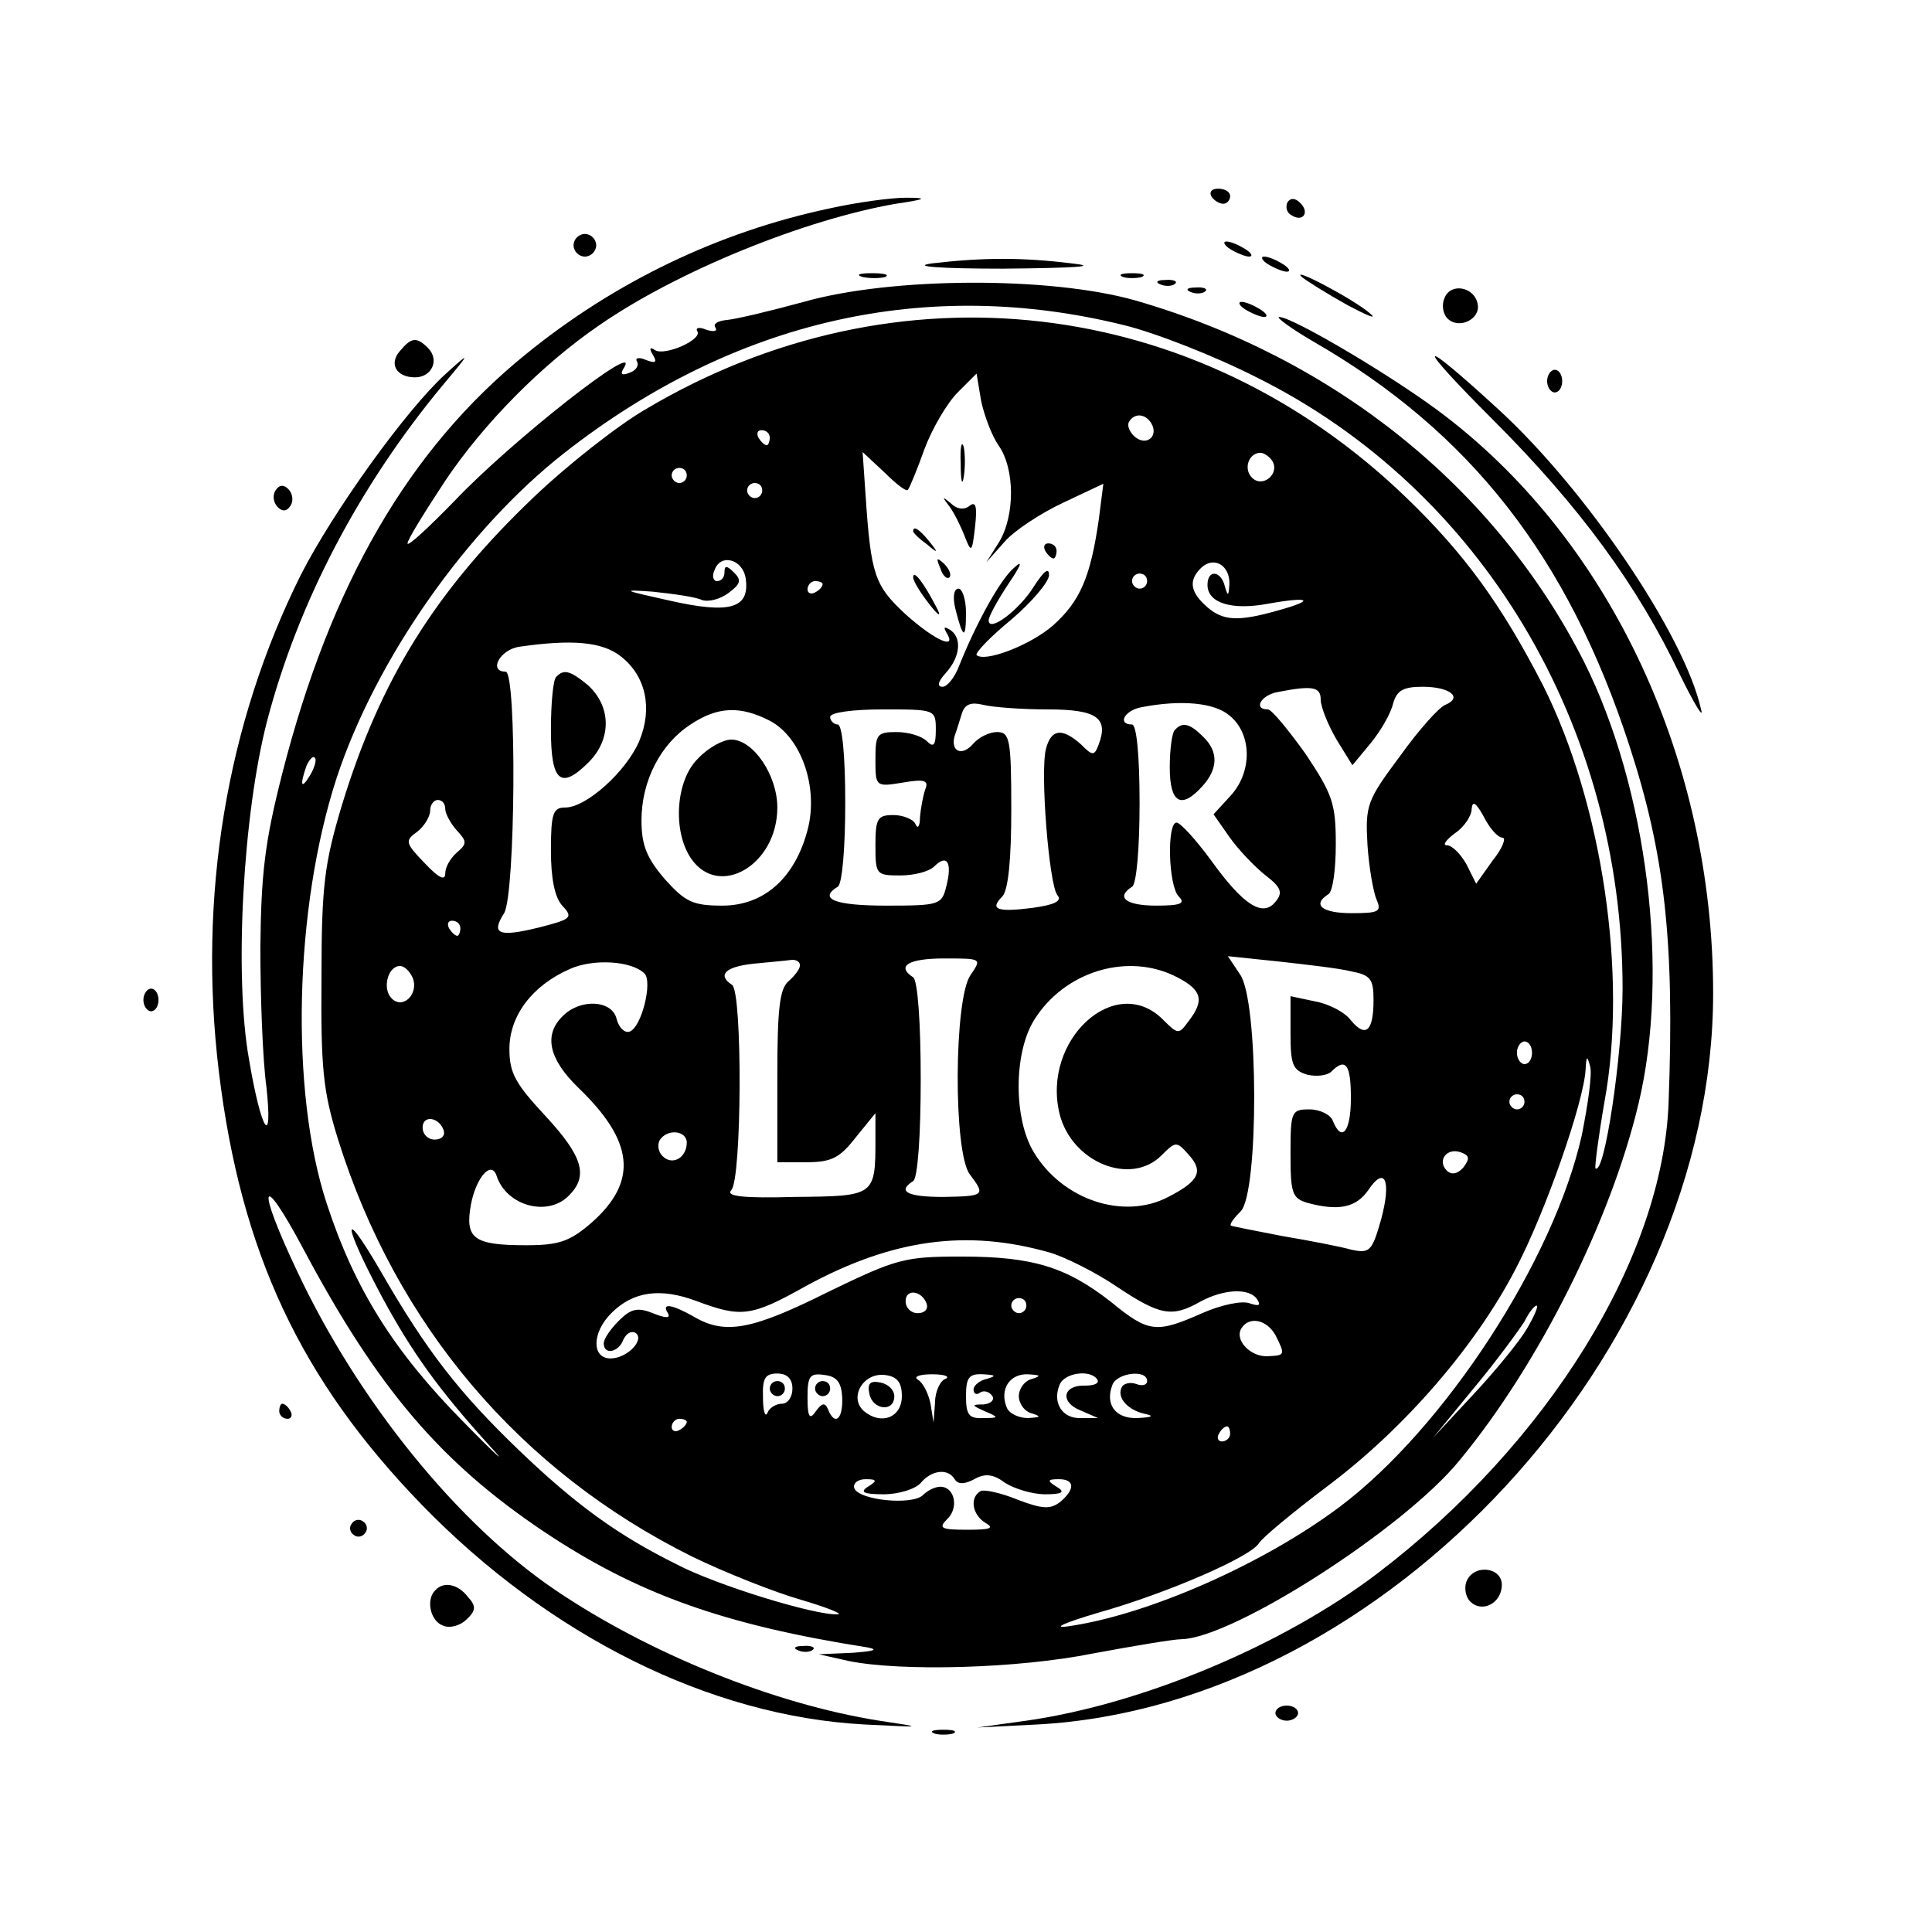 <?xml version="1.0" standalone="no"?>
<!DOCTYPE svg PUBLIC "-//W3C//DTD SVG 20010904//EN"
 "http://www.w3.org/TR/2001/REC-SVG-20010904/DTD/svg10.dtd">
<svg version="1.0" xmlns="http://www.w3.org/2000/svg"
 width="256pt" height="256pt" viewBox="0 0 256 256"
 preserveAspectRatio="xMidYMid meet">

<g transform="translate(0,256) scale(0.1,-0.1)"
fill="#000000" stroke="none">
<path d="M1605 2300 c3 -5 10 -10 16 -10 5 0 9 5 9 10 0 6 -7 10 -16 10 -8 0
-12 -4 -9 -10z"/>
<path d="M1100 2284 c-147 -31 -285 -97 -404 -194 -154 -125 -258 -304 -322
-555 -23 -90 -28 -132 -29 -230 0 -66 3 -149 8 -185 9 -84 -7 -59 -23 36 -20
111 -8 326 24 449 41 156 121 310 233 445 37 44 37 45 4 15 -53 -48 -149 -182
-192 -266 -99 -198 -137 -427 -109 -659 29 -239 108 -408 269 -574 169 -174
382 -280 586 -291 80 -4 80 -4 20 5 -139 22 -305 89 -429 173 -130 88 -261
250 -342 422 -55 116 -49 137 8 30 98 -184 181 -282 318 -374 124 -83 239
-124 430 -154 15 -3 7 -5 -20 -7 l-45 -2 40 -9 c70 -14 223 -10 323 10 54 10
107 19 118 19 69 2 295 147 368 237 105 127 200 317 237 472 42 175 12 418
-72 586 -117 231 -331 403 -595 479 -113 32 -323 31 -439 -2 -44 -12 -90 -23
-102 -24 -11 -1 -19 -5 -15 -10 3 -5 -2 -6 -12 -3 -9 4 -15 3 -12 -2 7 -11
-43 -33 -56 -25 -7 5 -8 2 -3 -6 6 -10 4 -12 -9 -7 -9 4 -15 3 -12 -2 3 -5 -1
-12 -10 -15 -10 -4 -13 -2 -7 7 23 38 -149 -97 -224 -176 -35 -36 -63 -62 -63
-57 0 5 23 42 50 83 51 76 128 154 204 206 104 72 272 140 393 161 41 6 43 8
13 8 -19 0 -64 -6 -100 -14z m390 -155 c41 -10 120 -41 175 -69 298 -148 485
-461 485 -810 0 -86 -24 -249 -36 -238 -1 2 4 42 12 88 31 168 -3 395 -81 551
-55 107 -104 175 -182 250 -278 268 -675 314 -1007 117 -38 -22 -105 -75 -149
-117 -130 -124 -203 -241 -254 -408 -23 -77 -27 -106 -27 -228 -1 -120 2 -151
22 -215 77 -246 241 -439 468 -552 45 -22 111 -48 146 -58 34 -10 56 -19 48
-19 -29 -2 -162 39 -213 66 -79 39 -135 80 -210 152 -79 76 -122 131 -184 239
-52 89 -48 59 4 -38 39 -72 74 -121 142 -196 25 -27 10 -14 -34 31 -93 94
-145 177 -182 290 -49 149 -43 392 13 564 52 158 173 330 302 431 225 176 480
234 742 169z m-167 -159 c22 -31 22 -93 1 -128 l-17 -27 24 27 c13 15 48 38
78 52 l53 25 -6 -47 c-11 -77 -25 -109 -61 -141 -30 -26 -90 -49 -101 -39 -2
3 18 24 46 47 27 23 50 50 50 59 0 11 -7 5 -20 -15 -19 -31 -60 -62 -60 -45 0
5 12 27 26 48 17 25 20 33 8 22 -19 -16 -51 -75 -73 -130 -6 -16 -16 -28 -22
-28 -8 0 -6 7 4 18 20 22 22 48 5 58 -7 4 -8 3 -4 -4 15 -24 -15 -11 -54 24
-41 38 -46 52 -53 157 l-4 58 29 -27 c15 -15 29 -26 31 -23 2 2 12 26 22 54
10 27 30 61 44 75 l25 25 6 -36 c4 -19 14 -46 23 -59z m202 30 c11 -17 -5 -32
-21 -19 -7 6 -11 15 -8 20 7 12 21 11 29 -1z m-505 -20 c0 -5 -2 -10 -4 -10
-3 0 -8 5 -11 10 -3 6 -1 10 4 10 6 0 11 -4 11 -10z m666 -31 c10 -17 -13 -36
-27 -22 -12 12 -4 33 11 33 5 0 12 -5 16 -11z m-776 -19 c0 -5 -4 -10 -10 -10
-5 0 -10 5 -10 10 0 6 5 10 10 10 6 0 10 -4 10 -10z m100 -20 c0 -5 -4 -10
-10 -10 -5 0 -10 5 -10 10 0 6 5 10 10 10 6 0 10 -4 10 -10z m-22 -116 c6 -40
-20 -48 -100 -30 -63 14 -66 15 -23 12 28 -3 57 -7 65 -11 9 -3 24 1 35 9 16
12 18 17 8 27 -10 10 -13 10 -13 1 0 -7 -4 -12 -10 -12 -5 0 -7 7 -3 15 8 22
37 14 41 -11z m641 -8 c-1 -16 -2 -17 -6 -3 -5 21 -23 23 -23 2 0 -24 32 -34
80 -25 56 10 64 5 13 -9 -53 -15 -73 -14 -95 6 -21 19 -23 34 -7 50 17 17 39
4 38 -21z m-109 4 c0 -5 -4 -10 -10 -10 -5 0 -10 5 -10 10 0 6 5 10 10 10 6 0
10 -4 10 -10z m-430 -4 c0 -3 -4 -8 -10 -11 -5 -3 -10 -1 -10 4 0 6 5 11 10
11 6 0 10 -2 10 -4z m-267 -96 c33 -26 42 -69 24 -112 -17 -40 -70 -88 -98
-88 -16 0 -19 -7 -19 -57 0 -37 5 -62 15 -73 15 -16 12 -18 -31 -29 -53 -13
-64 -9 -46 19 15 25 17 320 2 320 -23 0 -8 29 18 33 69 10 110 7 135 -13z
m927 -57 c0 -10 10 -34 21 -53 l21 -34 24 29 c14 17 27 40 30 53 5 17 13 22
39 22 36 0 54 -14 30 -24 -8 -3 -35 -33 -60 -68 -44 -59 -46 -65 -43 -118 2
-30 8 -63 12 -72 7 -16 3 -18 -33 -18 -39 0 -53 11 -31 25 6 3 10 33 10 66 0
54 -4 66 -40 120 -23 32 -45 59 -50 59 -20 0 -9 19 13 23 46 9 57 7 57 -10z
m-362 -13 c65 0 81 -11 68 -46 -6 -16 -8 -16 -24 0 -25 22 -39 20 -46 -6 -8
-30 4 -180 15 -194 7 -8 -4 -13 -33 -17 -47 -6 -57 -2 -40 15 8 8 12 49 12
115 0 94 -2 103 -19 103 -10 0 -24 -7 -31 -15 -15 -18 -31 -11 -25 10 3 8 7
22 10 31 4 11 12 14 28 10 12 -3 50 -6 85 -6z m241 -8 c30 -24 31 -75 1 -107
l-22 -24 21 -30 c12 -17 33 -39 48 -51 21 -16 23 -23 13 -35 -17 -21 -43 -4
-86 56 -20 27 -40 49 -45 49 -13 0 -11 -84 3 -98 9 -9 3 -12 -30 -12 -40 0
-54 11 -32 25 6 3 10 52 10 111 0 63 -4 104 -10 104 -20 0 -10 19 13 23 52 10
96 6 116 -11z m-609 -7 c42 -22 65 -89 50 -145 -17 -64 -58 -100 -113 -100
-39 0 -49 5 -76 35 -24 28 -31 45 -31 78 0 52 25 101 65 127 36 24 66 25 105
5z m220 -12 c0 -21 -3 -24 -12 -15 -7 7 -25 12 -40 12 -26 0 -28 -3 -28 -36 0
-36 0 -37 36 -31 29 5 35 3 30 -9 -3 -9 -6 -25 -7 -37 0 -12 -3 -16 -6 -9 -2
6 -16 12 -29 12 -21 0 -24 -4 -24 -40 0 -39 1 -40 33 -40 18 0 38 5 45 12 17
17 24 5 16 -26 -6 -25 -9 -26 -80 -26 -68 0 -90 9 -64 25 6 3 10 52 10 111 0
63 -4 104 -10 104 -5 0 -10 5 -10 10 0 6 30 10 70 10 69 0 70 0 70 -27z m-829
-60 c-12 -20 -14 -14 -5 12 4 9 9 14 11 11 3 -2 0 -13 -6 -23z m179 -45 c0 -6
7 -19 15 -28 14 -15 14 -18 0 -30 -8 -7 -15 -19 -15 -27 0 -11 -9 -6 -27 13
-26 27 -27 30 -10 42 9 7 17 20 17 28 0 8 5 14 10 14 6 0 10 -5 10 -12z m1401
-38 c5 0 0 -14 -13 -30 l-22 -31 -13 26 c-8 14 -19 25 -26 25 -6 0 -1 7 11 16
12 8 22 23 22 32 1 12 6 8 16 -10 8 -16 19 -28 25 -28z m-1381 -120 c0 -5 -2
-10 -4 -10 -3 0 -8 5 -11 10 -3 6 -1 10 4 10 6 0 11 -4 11 -10z m244 -60 c11
-11 -4 -72 -20 -77 -6 -2 -14 5 -17 17 -6 25 -48 27 -71 4 -26 -25 -19 -57 20
-95 74 -71 80 -124 18 -179 -29 -25 -43 -30 -87 -30 -70 0 -81 9 -73 54 7 36
27 59 34 38 13 -40 68 -55 96 -26 26 26 18 52 -31 105 -40 43 -48 57 -48 89 0
44 30 84 80 106 31 14 82 11 99 -6z m206 11 c0 -5 -7 -14 -15 -21 -12 -10 -15
-37 -15 -126 l0 -114 39 0 c33 0 44 6 65 33 l26 32 0 -35 c0 -75 -1 -75 -107
-76 -69 -2 -92 1 -84 9 14 14 15 263 1 272 -20 13 -9 24 28 28 20 2 43 4 50 5
6 1 12 -2 12 -7z m226 -13 c-22 -31 -23 -235 -1 -264 21 -28 20 -29 -35 -30
-47 0 -62 7 -40 21 6 4 10 60 10 135 0 75 -4 131 -10 135 -23 15 -6 25 41 25
50 0 50 0 35 -22z m504 5 c26 -5 30 -10 30 -38 0 -41 -10 -51 -30 -27 -8 11
-30 22 -47 25 l-33 7 0 -49 c0 -42 3 -49 22 -55 13 -3 27 -1 32 4 19 19 26 10
26 -35 0 -44 -12 -60 -24 -30 -3 8 -17 15 -31 15 -24 0 -25 -3 -25 -59 0 -52
2 -59 23 -65 41 -11 64 -6 80 17 22 33 31 13 17 -39 -12 -42 -15 -45 -39 -40
-14 4 -55 12 -91 18 -36 7 -67 13 -69 14 -2 2 4 10 13 19 24 24 24 280 -1 314
l-16 24 67 -7 c36 -4 80 -9 96 -13z m-1243 -9 c8 -21 -13 -42 -28 -27 -13 13
-5 43 11 43 6 0 13 -7 17 -16z m1013 1 c33 -17 36 -31 15 -58 -13 -18 -14 -18
-34 2 -63 63 -161 -27 -137 -125 16 -64 94 -96 135 -55 19 19 20 19 36 1 20
-22 14 -35 -27 -56 -59 -31 -140 -4 -178 59 -27 44 -27 131 0 175 40 65 125
91 190 57z m470 -100 c0 -8 -4 -15 -10 -15 -5 0 -10 7 -10 15 0 8 5 15 10 15
6 0 10 -7 10 -15z m66 -109 c-37 -166 -182 -388 -320 -492 -101 -76 -255 -144
-361 -159 -22 -3 -4 5 40 18 92 26 202 74 213 92 4 7 45 41 90 75 103 77 197
186 250 288 40 76 91 223 93 265 1 18 2 19 6 4 3 -10 -3 -51 -11 -91z m-76 44
c0 -5 -4 -10 -10 -10 -5 0 -10 5 -10 10 0 6 5 10 10 10 6 0 10 -4 10 -10z
m-1432 -38 c2 -7 -3 -12 -12 -12 -9 0 -16 7 -16 16 0 17 22 14 28 -4z m322
-16 c0 -20 -19 -31 -32 -18 -6 6 -7 15 -4 21 10 16 36 13 36 -3z m1029 -33
c-8 -9 -16 -10 -22 -4 -13 13 0 31 19 24 11 -4 12 -8 3 -20z m-547 -113 c20
-6 60 -26 88 -45 57 -38 73 -41 110 -20 31 17 66 19 76 3 5 -8 2 -9 -10 -5
-10 4 -38 -2 -63 -13 -61 -27 -71 -26 -121 15 -59 46 -103 60 -198 60 -76 0
-86 -3 -177 -47 -100 -50 -136 -57 -177 -33 -30 17 -44 19 -35 5 4 -7 -3 -7
-20 0 -20 8 -29 6 -45 -10 -11 -11 -20 -24 -20 -30 0 -16 20 -12 26 5 4 8 10
12 16 9 13 -9 -11 -34 -33 -34 -25 0 -25 34 1 60 29 29 65 34 113 16 59 -22
72 -21 145 20 114 62 213 76 324 44z m-164 -68 c2 -7 -3 -12 -12 -12 -9 0 -16
7 -16 16 0 17 22 14 28 -4z m132 -2 c0 -5 -4 -10 -10 -10 -5 0 -10 5 -10 10 0
6 5 10 10 10 6 0 10 -4 10 -10z m663 -31 c-10 -17 -42 -56 -71 -87 l-53 -57
55 67 c30 36 59 76 66 87 6 12 13 21 16 21 3 0 -3 -14 -13 -31z m-333 -8 c13
-26 13 -27 -9 -28 -23 -2 -46 21 -36 37 10 16 33 12 45 -9z m-640 -71 c0 -11
-6 -20 -14 -20 -8 0 -17 -6 -19 -12 -3 -7 -6 2 -6 20 -1 26 3 32 19 32 13 0
20 -7 20 -20z m66 -12 c1 -29 -10 -38 -19 -15 -4 9 -8 8 -16 -3 -8 -12 -11 -8
-11 18 0 29 3 33 23 30 16 -2 22 -10 23 -30z m79 2 c0 -28 -27 -39 -50 -20
-21 18 -1 52 28 48 16 -2 22 -10 22 -28z m58 23 c-7 -2 -14 -17 -14 -31 l-2
-27 -4 25 c-3 14 -10 28 -17 32 -6 4 3 7 19 7 17 0 24 -3 18 -6z m55 0 c-10
-2 -18 -9 -18 -14 0 -6 4 -8 9 -4 5 3 12 1 16 -5 3 -5 -2 -10 -12 -11 -16 0
-16 -1 2 -9 19 -8 19 -9 -2 -9 -19 -1 -23 4 -23 29 0 25 4 30 23 29 16 -1 18
-2 5 -6z m60 0 c-10 -2 -18 -13 -18 -23 0 -10 8 -21 18 -23 12 -4 11 -5 -6 -6
-12 0 -25 6 -28 14 -10 24 4 45 28 44 17 -1 18 -2 6 -6z m86 -1 c3 -5 -4 -8
-16 -8 -30 1 -34 -22 -6 -33 l23 -10 -23 0 c-24 -1 -38 20 -28 44 6 16 41 21
50 7z m66 -2 c0 -5 -6 -7 -14 -4 -8 3 -16 1 -19 -3 -8 -13 5 -30 28 -36 15 -3
13 -5 -8 -6 -29 -1 -43 18 -33 44 6 16 46 21 46 5z m-610 -54 c0 -3 -4 -8 -10
-11 -5 -3 -10 -1 -10 4 0 6 5 11 10 11 6 0 10 -2 10 -4z m720 -16 c0 -5 -5
-10 -11 -10 -5 0 -7 5 -4 10 3 6 8 10 11 10 2 0 4 -4 4 -10z m-365 -60 c4 -7
13 -7 26 0 14 8 25 7 41 -5 13 -8 36 -15 53 -15 23 0 27 3 15 10 -13 8 -12 10
3 10 21 0 22 -13 2 -30 -13 -10 -23 -10 -57 3 -22 9 -45 14 -49 11 -15 -9 -10
-32 7 -42 12 -7 6 -9 -24 -9 -35 0 -39 2 -27 14 16 15 10 43 -9 43 -7 0 -17
-5 -23 -11 -14 -14 -85 -7 -91 9 -2 6 4 12 15 12 15 0 16 -2 3 -10 -11 -7 -6
-10 21 -10 20 0 42 7 49 15 14 17 36 20 45 5z"/>
<path d="M1273 1945 c0 -22 2 -30 4 -17 2 12 2 30 0 40 -3 9 -5 -1 -4 -23z"/>
<path d="M1258 1889 c6 -8 15 -26 20 -39 9 -23 10 -23 14 12 3 27 1 34 -7 28
-7 -6 -17 -5 -25 3 -12 10 -12 9 -2 -4z"/>
<path d="M1210 1856 c0 -2 8 -10 18 -17 15 -13 16 -12 3 4 -13 16 -21 21 -21
13z"/>
<path d="M1385 1830 c3 -5 8 -10 11 -10 2 0 4 5 4 10 0 6 -5 10 -11 10 -5 0
-7 -4 -4 -10z"/>
<path d="M1246 1807 c3 -10 9 -15 12 -12 3 3 0 11 -7 18 -10 9 -11 8 -5 -6z"/>
<path d="M1210 1795 c0 -5 10 -21 21 -35 13 -17 17 -18 10 -5 -17 33 -31 51
-31 40z"/>
<path d="M1266 1753 c10 -40 14 -41 14 -5 0 18 -5 32 -10 32 -6 0 -8 -11 -4
-27z"/>
<path d="M737 1663 c-4 -3 -7 -35 -7 -70 0 -69 13 -80 50 -43 31 31 30 75 -2
103 -22 18 -31 21 -41 10z"/>
<path d="M1557 1593 c-4 -3 -7 -26 -7 -50 0 -47 15 -56 43 -25 21 23 22 46 1
66 -17 17 -27 20 -37 9z"/>
<path d="M925 1555 c-30 -29 -34 -97 -9 -133 37 -53 114 -8 114 68 0 43 -32
90 -61 90 -11 0 -31 -11 -44 -25z"/>
<path d="M1020 720 c0 -5 5 -10 10 -10 6 0 10 5 10 10 0 6 -4 10 -10 10 -5 0
-10 -4 -10 -10z"/>
<path d="M1080 720 c0 -5 5 -10 10 -10 6 0 10 5 10 10 0 6 -4 10 -10 10 -5 0
-10 -4 -10 -10z"/>
<path d="M1152 713 c4 -21 33 -25 33 -3 0 8 -8 16 -18 18 -14 3 -18 -1 -15
-15z"/>
<path d="M1706 2292 c-3 -6 -1 -14 5 -17 15 -10 25 3 12 16 -7 7 -13 7 -17 1z"/>
<path d="M760 2235 c0 -8 7 -15 15 -15 8 0 15 7 15 15 0 8 -7 15 -15 15 -8 0
-15 -7 -15 -15z"/>
<path d="M1630 2230 c8 -5 20 -10 25 -10 6 0 3 5 -5 10 -8 5 -19 10 -25 10 -5
0 -3 -5 5 -10z"/>
<path d="M1235 2211 c-29 -4 10 -7 95 -7 98 1 127 3 90 7 -65 8 -117 8 -185 0z"/>
<path d="M1680 2210 c8 -5 20 -10 25 -10 6 0 3 5 -5 10 -8 5 -19 10 -25 10 -5
0 -3 -5 5 -10z"/>
<path d="M1143 2193 c9 -2 23 -2 30 0 6 3 -1 5 -18 5 -16 0 -22 -2 -12 -5z"/>
<path d="M1488 2193 c6 -2 18 -2 25 0 6 3 1 5 -13 5 -14 0 -19 -2 -12 -5z"/>
<path d="M1725 2193 c6 -5 33 -22 60 -37 28 -15 41 -20 30 -11 -22 19 -106 63
-90 48z"/>
<path d="M1538 2183 c7 -3 16 -2 19 1 4 3 -2 6 -13 5 -11 0 -14 -3 -6 -6z"/>
<path d="M1578 2173 c7 -3 16 -2 19 1 4 3 -2 6 -13 5 -11 0 -14 -3 -6 -6z"/>
<path d="M1914 2165 c-4 -9 -2 -21 4 -27 15 -15 44 -1 40 19 -4 23 -36 29 -44
8z"/>
<path d="M1650 2150 c8 -5 20 -10 25 -10 6 0 3 5 -5 10 -8 5 -19 10 -25 10 -5
0 -3 -5 5 -10z"/>
<path d="M1741 2107 c208 -120 337 -286 418 -535 47 -144 60 -260 52 -472 -7
-206 -160 -453 -386 -625 -125 -95 -311 -173 -465 -195 l-65 -9 80 4 c461 25
895 495 895 969 0 306 -134 595 -354 764 -63 49 -203 132 -221 132 -5 0 15
-15 46 -33z"/>
<path d="M530 2095 c-15 -17 -5 -35 20 -35 22 0 33 23 17 39 -15 15 -22 14
-37 -4z"/>
<path d="M1979 2003 c114 -114 191 -219 247 -337 19 -39 32 -60 28 -46 -22 99
-153 292 -269 398 -109 100 -112 91 -6 -15z"/>
<path d="M2050 2055 c0 -8 5 -15 10 -15 6 0 10 7 10 15 0 8 -4 15 -10 15 -5 0
-10 -7 -10 -15z"/>
<path d="M365 1910 c-4 -6 -3 -16 3 -22 6 -6 12 -6 17 2 4 6 3 16 -3 22 -6 6
-12 6 -17 -2z"/>
<path d="M190 1235 c0 -8 5 -15 10 -15 6 0 10 7 10 15 0 8 -4 15 -10 15 -5 0
-10 -7 -10 -15z"/>
<path d="M370 690 c0 -5 5 -10 11 -10 5 0 7 5 4 10 -3 6 -8 10 -11 10 -2 0 -4
-4 -4 -10z"/>
<path d="M466 541 c-4 -5 -2 -12 3 -15 5 -4 12 -2 15 3 4 5 2 12 -3 15 -5 4
-12 2 -15 -3z"/>
<path d="M1943 464 c-3 -8 -1 -20 5 -26 16 -16 42 -2 42 22 0 24 -38 28 -47 4z"/>
<path d="M577 453 c-13 -12 -7 -41 10 -47 9 -4 23 0 31 8 13 12 13 18 2 30
-13 17 -32 21 -43 9z"/>
<path d="M1058 373 c7 -3 16 -2 19 1 4 3 -2 6 -13 5 -11 0 -14 -3 -6 -6z"/>
<path d="M1690 290 c0 -5 7 -10 15 -10 8 0 15 5 15 10 0 6 -7 10 -15 10 -8 0
-15 -4 -15 -10z"/>
<path d="M1238 263 c6 -2 18 -2 25 0 6 3 1 5 -13 5 -14 0 -19 -2 -12 -5z"/>
</g>
</svg>
